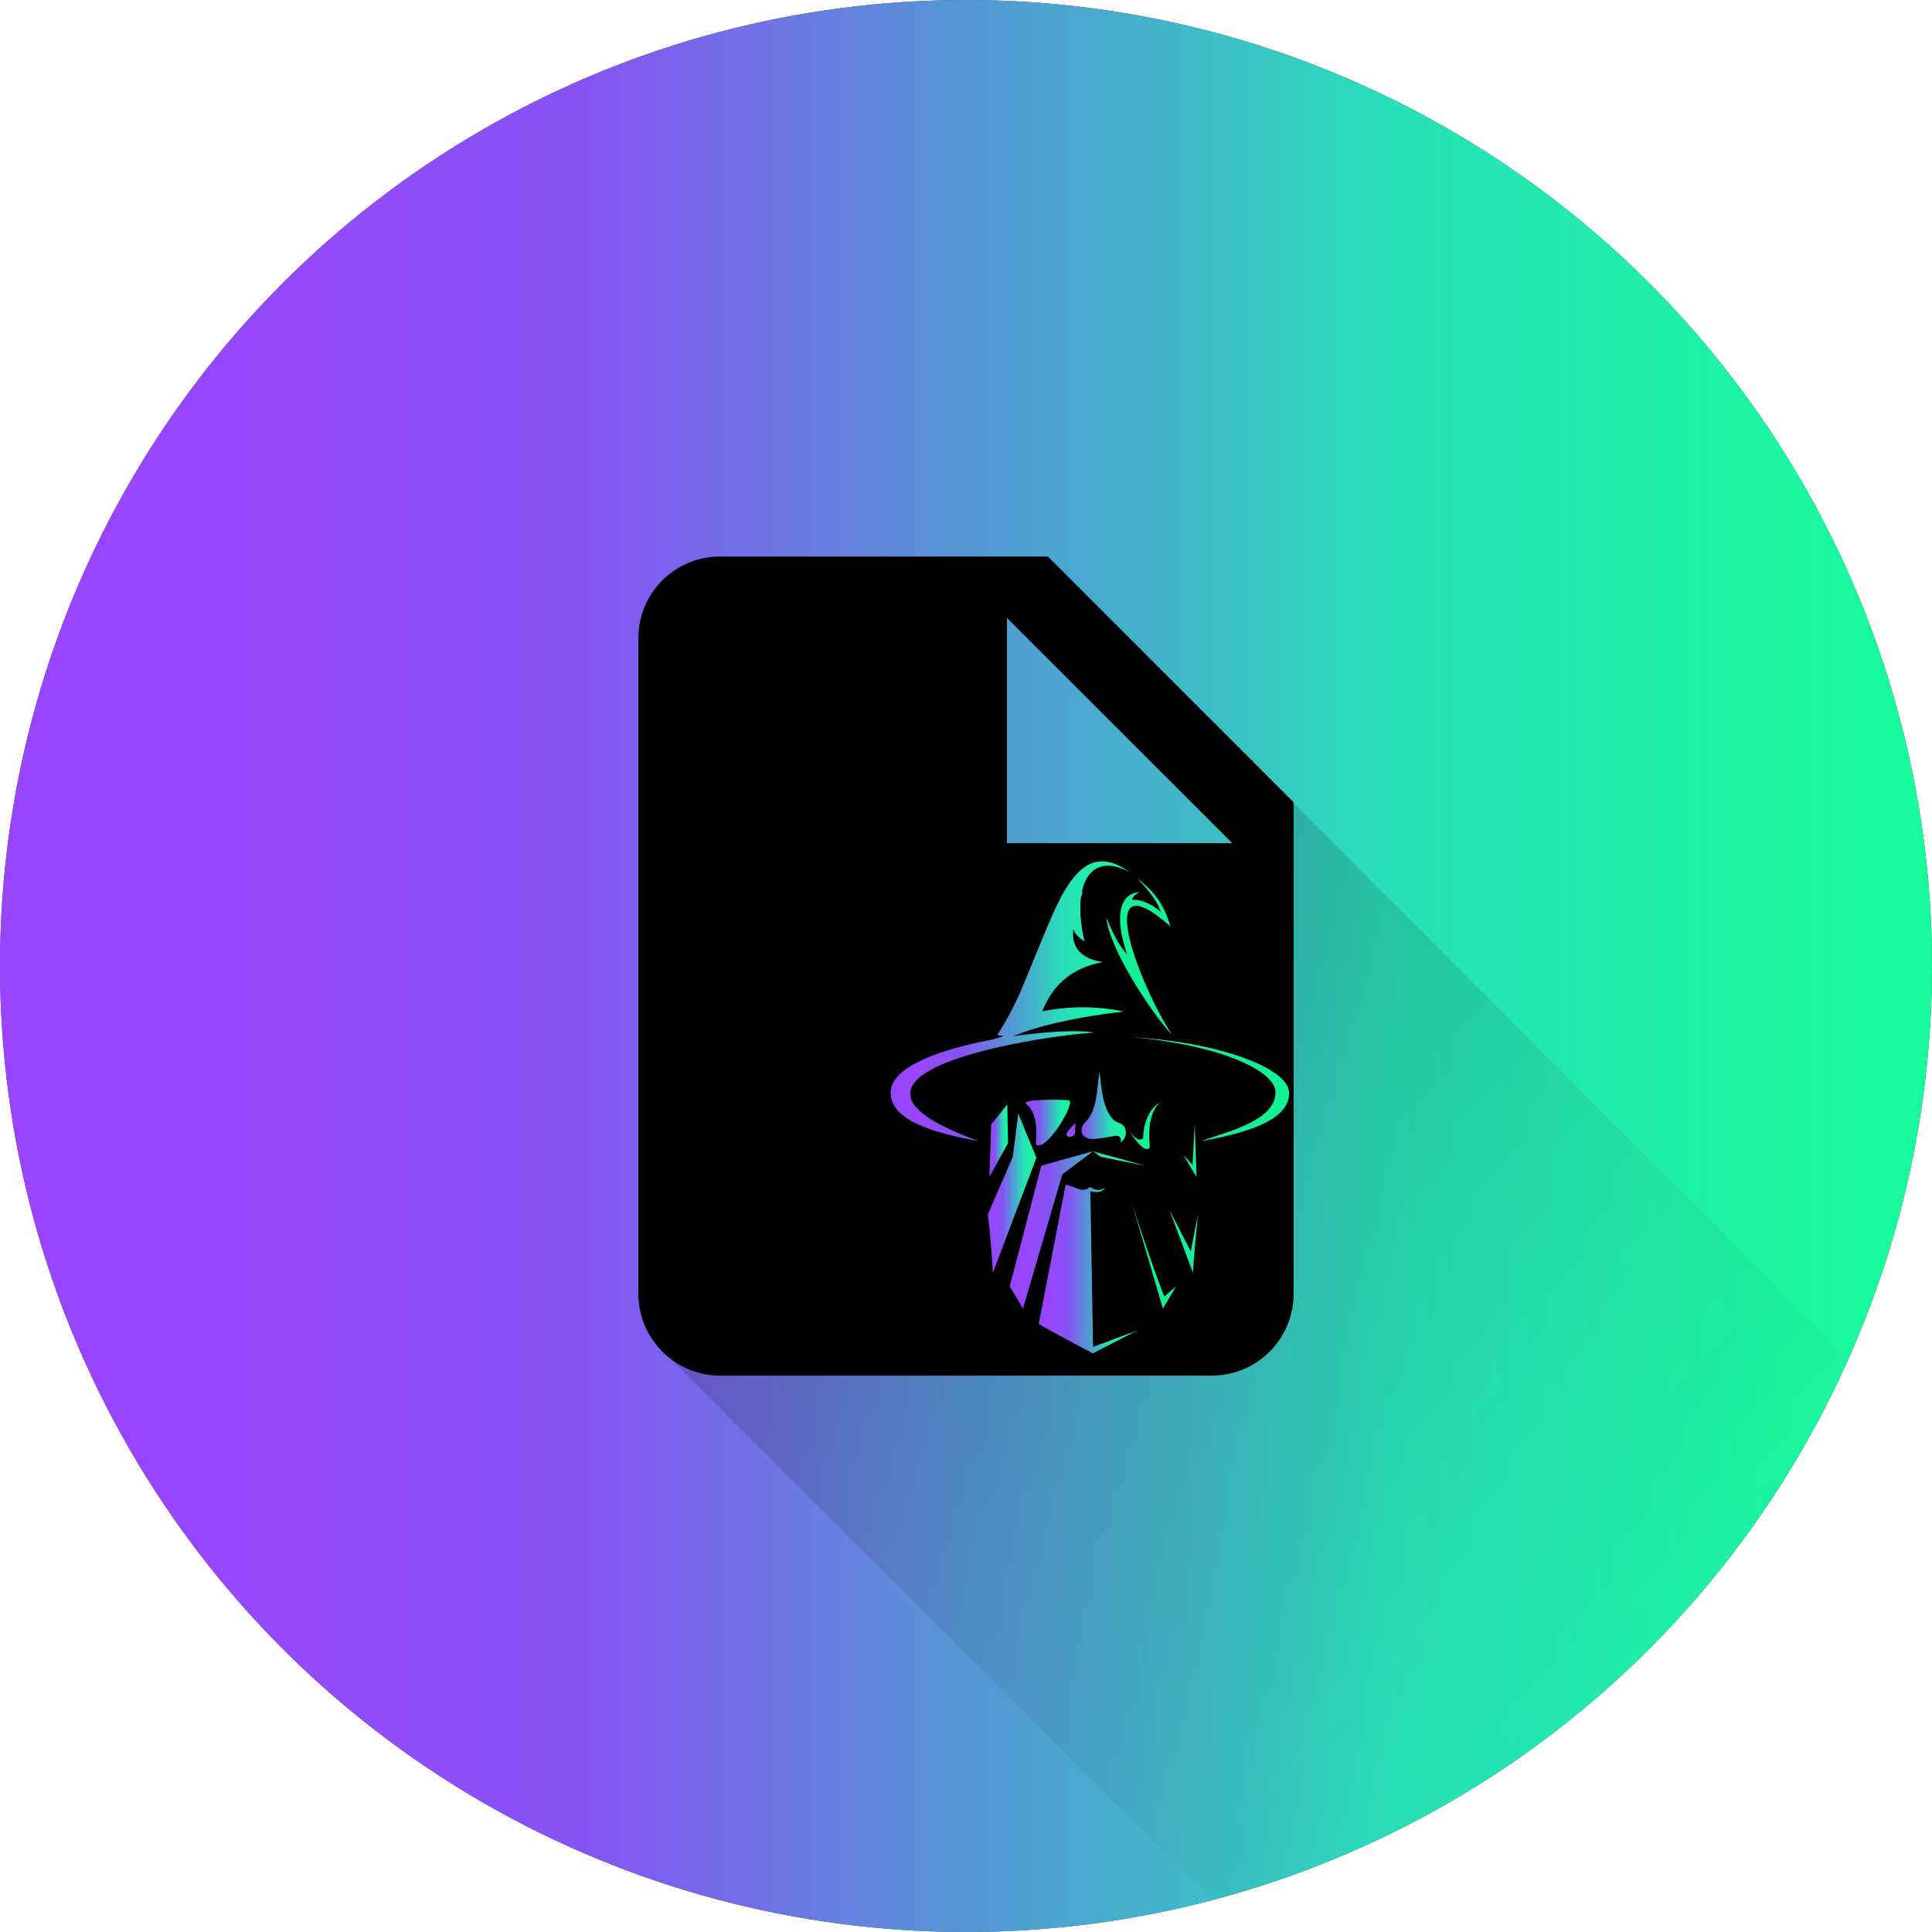 <?xml version="1.0" encoding="UTF-8"?>
<svg id="svg27" xmlns="http://www.w3.org/2000/svg" xmlns:xlink="http://www.w3.org/1999/xlink" viewBox="0 0 283.46 283.46">
  <defs>
    <style>
      .cls-1 {
        fill: url(#linear-gradient-4);
      }

      .cls-1, .cls-2, .cls-3, .cls-4, .cls-5, .cls-6, .cls-7, .cls-8 {
        fill-rule: evenodd;
      }

      .cls-9 {
        fill: url(#linear-gradient-2);
      }

      .cls-10 {
        fill: #37474f;
      }

      .cls-2 {
        fill: url(#linear-gradient-9);
      }

      .cls-3 {
        fill: url(#linear-gradient-6);
      }

      .cls-4 {
        fill: url(#linear-gradient-5);
      }

      .cls-5 {
        fill: #14f195;
      }

      .cls-11 {
        fill: url(#linear-gradient);
      }

      .cls-6 {
        fill: url(#linear-gradient-7);
      }

      .cls-7 {
        fill: url(#linear-gradient-8);
      }

      .cls-8 {
        fill: url(#linear-gradient-3);
      }
    </style>
    <linearGradient id="linear-gradient" x1="0" y1="4178.56" x2="283.46" y2="4178.56" gradientTransform="translate(0 -4036.83)" gradientUnits="userSpaceOnUse">
      <stop offset=".08" stop-color="#9945ff"/>
      <stop offset=".3" stop-color="#8752f3"/>
      <stop offset=".5" stop-color="#5497d5"/>
      <stop offset=".6" stop-color="#43b4ca"/>
      <stop offset=".72" stop-color="#28e0b9"/>
      <stop offset=".97" stop-color="#19fb9b"/>
    </linearGradient>
    <linearGradient id="linear-gradient-2" x1="1401.55" y1="-574.91" x2="1547.91" y2="-721.27" gradientTransform="translate(-924.25 -289.75) scale(.75 -.75)" gradientUnits="userSpaceOnUse">
      <stop offset="0" stop-color="#000" stop-opacity=".2"/>
      <stop offset="1" stop-color="#36343d" stop-opacity="0"/>
    </linearGradient>
    <linearGradient id="linear-gradient-3" x1="144.94" y1="4211.88" x2="152.06" y2="4211.88" xlink:href="#linear-gradient"/>
    <linearGradient id="linear-gradient-4" x1="148.15" y1="4217.28" x2="167.94" y2="4217.28" xlink:href="#linear-gradient"/>
    <linearGradient id="linear-gradient-5" x1="152.4" y1="4223" x2="166.79" y2="4223" xlink:href="#linear-gradient"/>
    <linearGradient id="linear-gradient-6" x1="150.47" y1="4201.54" x2="156.99" y2="4201.54" xlink:href="#linear-gradient"/>
    <linearGradient id="linear-gradient-7" x1="145.16" y1="4204.18" x2="147.9" y2="4204.18" xlink:href="#linear-gradient"/>
    <linearGradient id="linear-gradient-8" x1="130.66" y1="4183.72" x2="165.74" y2="4183.72" xlink:href="#linear-gradient"/>
    <linearGradient id="linear-gradient-9" x1="156.47" y1="4199.29" x2="165.19" y2="4199.29" xlink:href="#linear-gradient"/>
  </defs>
  <circle id="circle9" class="cls-10" cx="141.73" cy="141.73" r="141.73"/>
  <circle class="cls-11" cx="141.73" cy="141.73" r="141.73"/>
  <path id="rect913" class="cls-9" d="m183.73,111.82l-1.67,1.67-1.27,1.27v8.95h-8.95l-74.54,74.54,57.08,57.08,23.46,23.46c41.57-10.95,75.92-40.18,93.39-79.46l-30.43-30.43-57.08-57.08Z"/>
  <path id="path856" d="m147.74,123.71v-33.05l33.05,33.05m-75.11-42.06c-6.67,0-12.02,5.35-12.02,12.02v96.14c0,6.64,5.38,12.02,12.02,12.02h72.1c6.64,0,12.02-5.38,12.02-12.02v-72.1l-36.05-36.05h-48.07Z"/>
  <g>
    <g id="right">
      <path class="cls-5" d="m170.2,161.76c-1.17.64-2.39,2.24-2.48,5.28-.5.17-.73.51-2.01-1.05,1.5,2.28,2.5,3.06,2.99,2.33-.3-3.24.2-5.42,1.5-6.56h0Z"/>
      <path class="cls-5" d="m175.28,164.97l-.31,5.97-1.35-1.51c.62,1.03,1.27,2.25,1.94,3.23l-.27-7.69h0Z"/>
      <path class="cls-5" d="m171.54,177.43l3.49,9.29c.11-1.93.35-4.78.74-8.55-.35,1.81-.7,3.61-1.06,5.42l-3.18-6.16h0,0Z"/>
      <path class="cls-5" d="m166.06,176.48c1.52,5.17,3.03,10.35,4.56,15.52l1.93-3.26c-.25.23-1.67,1.42-1.73,1.47,0,0-1.59-3.86-4.76-13.73h0Z"/>
      <path class="cls-5" d="m171.94,151.82c-5.31-8.29-11.59-25.96-.24-15.92-1.04-3.84-2.89-5.41-4.89-7.1,1.82,1.96,3.02,3.46,3.48,4.99-1.06-1.02-2.82-1.87-4.2-1.77.16-.6.74-.99,1.16-1.14-3.04.14-3.77,3.71-1.88,9.14-1.38-1.5-2.27-3.5-3.05-5.42.37,4.43,6.36,13.69,9.62,17.22h0Z"/>
      <path class="cls-5" d="m166.25,152.19c11.98,1.04,20.89,4.71,20.89,8.08,0,4.35-7.8,5.93-10.88,7.15,8.25-1.47,12.88-3.54,12.88-7.06s-9.82-7.39-22.88-8.18h0Z"/>
    </g>
    <g id="left">
      <path class="cls-8" d="m145.68,186.72l6.38-16.85-2.66-6.5-.81,6.37-3.65,8.44c.36,2.87.55,5.66.74,8.55h0Z"/>
      <path class="cls-1" d="m161.46,169.73l-1.1-.82-7.58,2.11-4.63,17.71c.65,1.09,1.29,2.17,1.94,3.26l5.77-19.68,4.49-3.4,7.59,2.1-6.49-1.28h.01Z"/>
      <path class="cls-4" d="m159.98,174.8c1.06.24,1.78.08,2.15-.5-.73.41-1.49.36-2.17-.14-.75.59-1.29.45-2.13.14l-.5-.2c-.28-.1-.61-.22-.97-.33l-3.96,20.49c2.68,1.54,5.23,2.89,7.96,4.3l6.43-3.33c-2.23.83-4.14,1.53-6.42,2.38l-.39-22.81h0Z"/>
      <path class="cls-3" d="m156.78,161.42c-.51-.06-7.24-.26-6.19.59,2.17,1.72,1.18,5.74,1.45,5.94,1.47,1.11,5.98-6.42,4.74-6.53h0Z"/>
      <polygon class="cls-6" points="145.16 172.66 147.9 167.72 147.79 162.03 145.43 164.97 145.24 170.6 145.22 170.91 145.21 171.25 145.16 172.66"/>
      <path class="cls-7" d="m164.74,148.43c-3.82.45-7.78,1.08-11.49,2.07-1.55.41-3.12.91-4.59,1.52-.13.05-.04.02.04,0,2.6-.37,5.3-.64,7.92-.71,1.13-.03,2.49-.03,3.6.14.1,0,.19.03.29.05-8.52.53-44.05,6.1-16.96,15.91-8.25-1.47-12.82-3.54-12.88-7.06-.06-4.67,10.84-7.05,14.67-7.78.43-.08.86-.23,1.28-.34.16-.04.22-.06.37-.13.34-.15.17-.14-.09-.14-.21,0-.64,0-.46-.31.09-.15.21-.33.31-.48,1.16-1.83,2.12-3.77,3.01-5.73.13-.29,3.4-8.36,4.58-11.04.13-.3.27-.62.41-.91.17-.35.83-1.72,1.08-2.16.79-1.44,1.89-3.13,3.29-4.11,2.26-1.57,4.58-.72,6.62.72-1.82-.97-4.1-1.53-5.69.12-.66.68-1.05,1.63-1.26,2.52-.09.36.13.37-.11.86-.11.22-.1.31-.12.55-.19,2,.1,4.18.56,6.14-.92-.63-1.47-1.22-1.64-1.78-.3,2.69,1.13,4.29,4.29,4.81-4.37.82-7.31,3.23-8.84,7.22,3.89-.79,7.91-.79,11.81,0h0v.04h0Z"/>
      <path class="cls-2" d="m156.96,166.77c1.11-.05.64-.89.87-2.04-.32.32-2.24,2.04-.87,2.04h0Zm2.23-2.08c-.99,1.06-.51,2.38,1.03,2.42,1.33.03,3.16-.52,3.71-.47.21.02.39.16.48.36s.06.44-.06.62c.59-.3.93-.99.82-1.68-.2-1.25-1.04-.98-1.87-1.71-1.81-1.87-1.73-5.92-1.99-6.93-.07.31-.12.74-.16,1.23-.19,1.87-.41,4.73-1.95,6.16h-.01Z"/>
    </g>
  </g>
</svg>